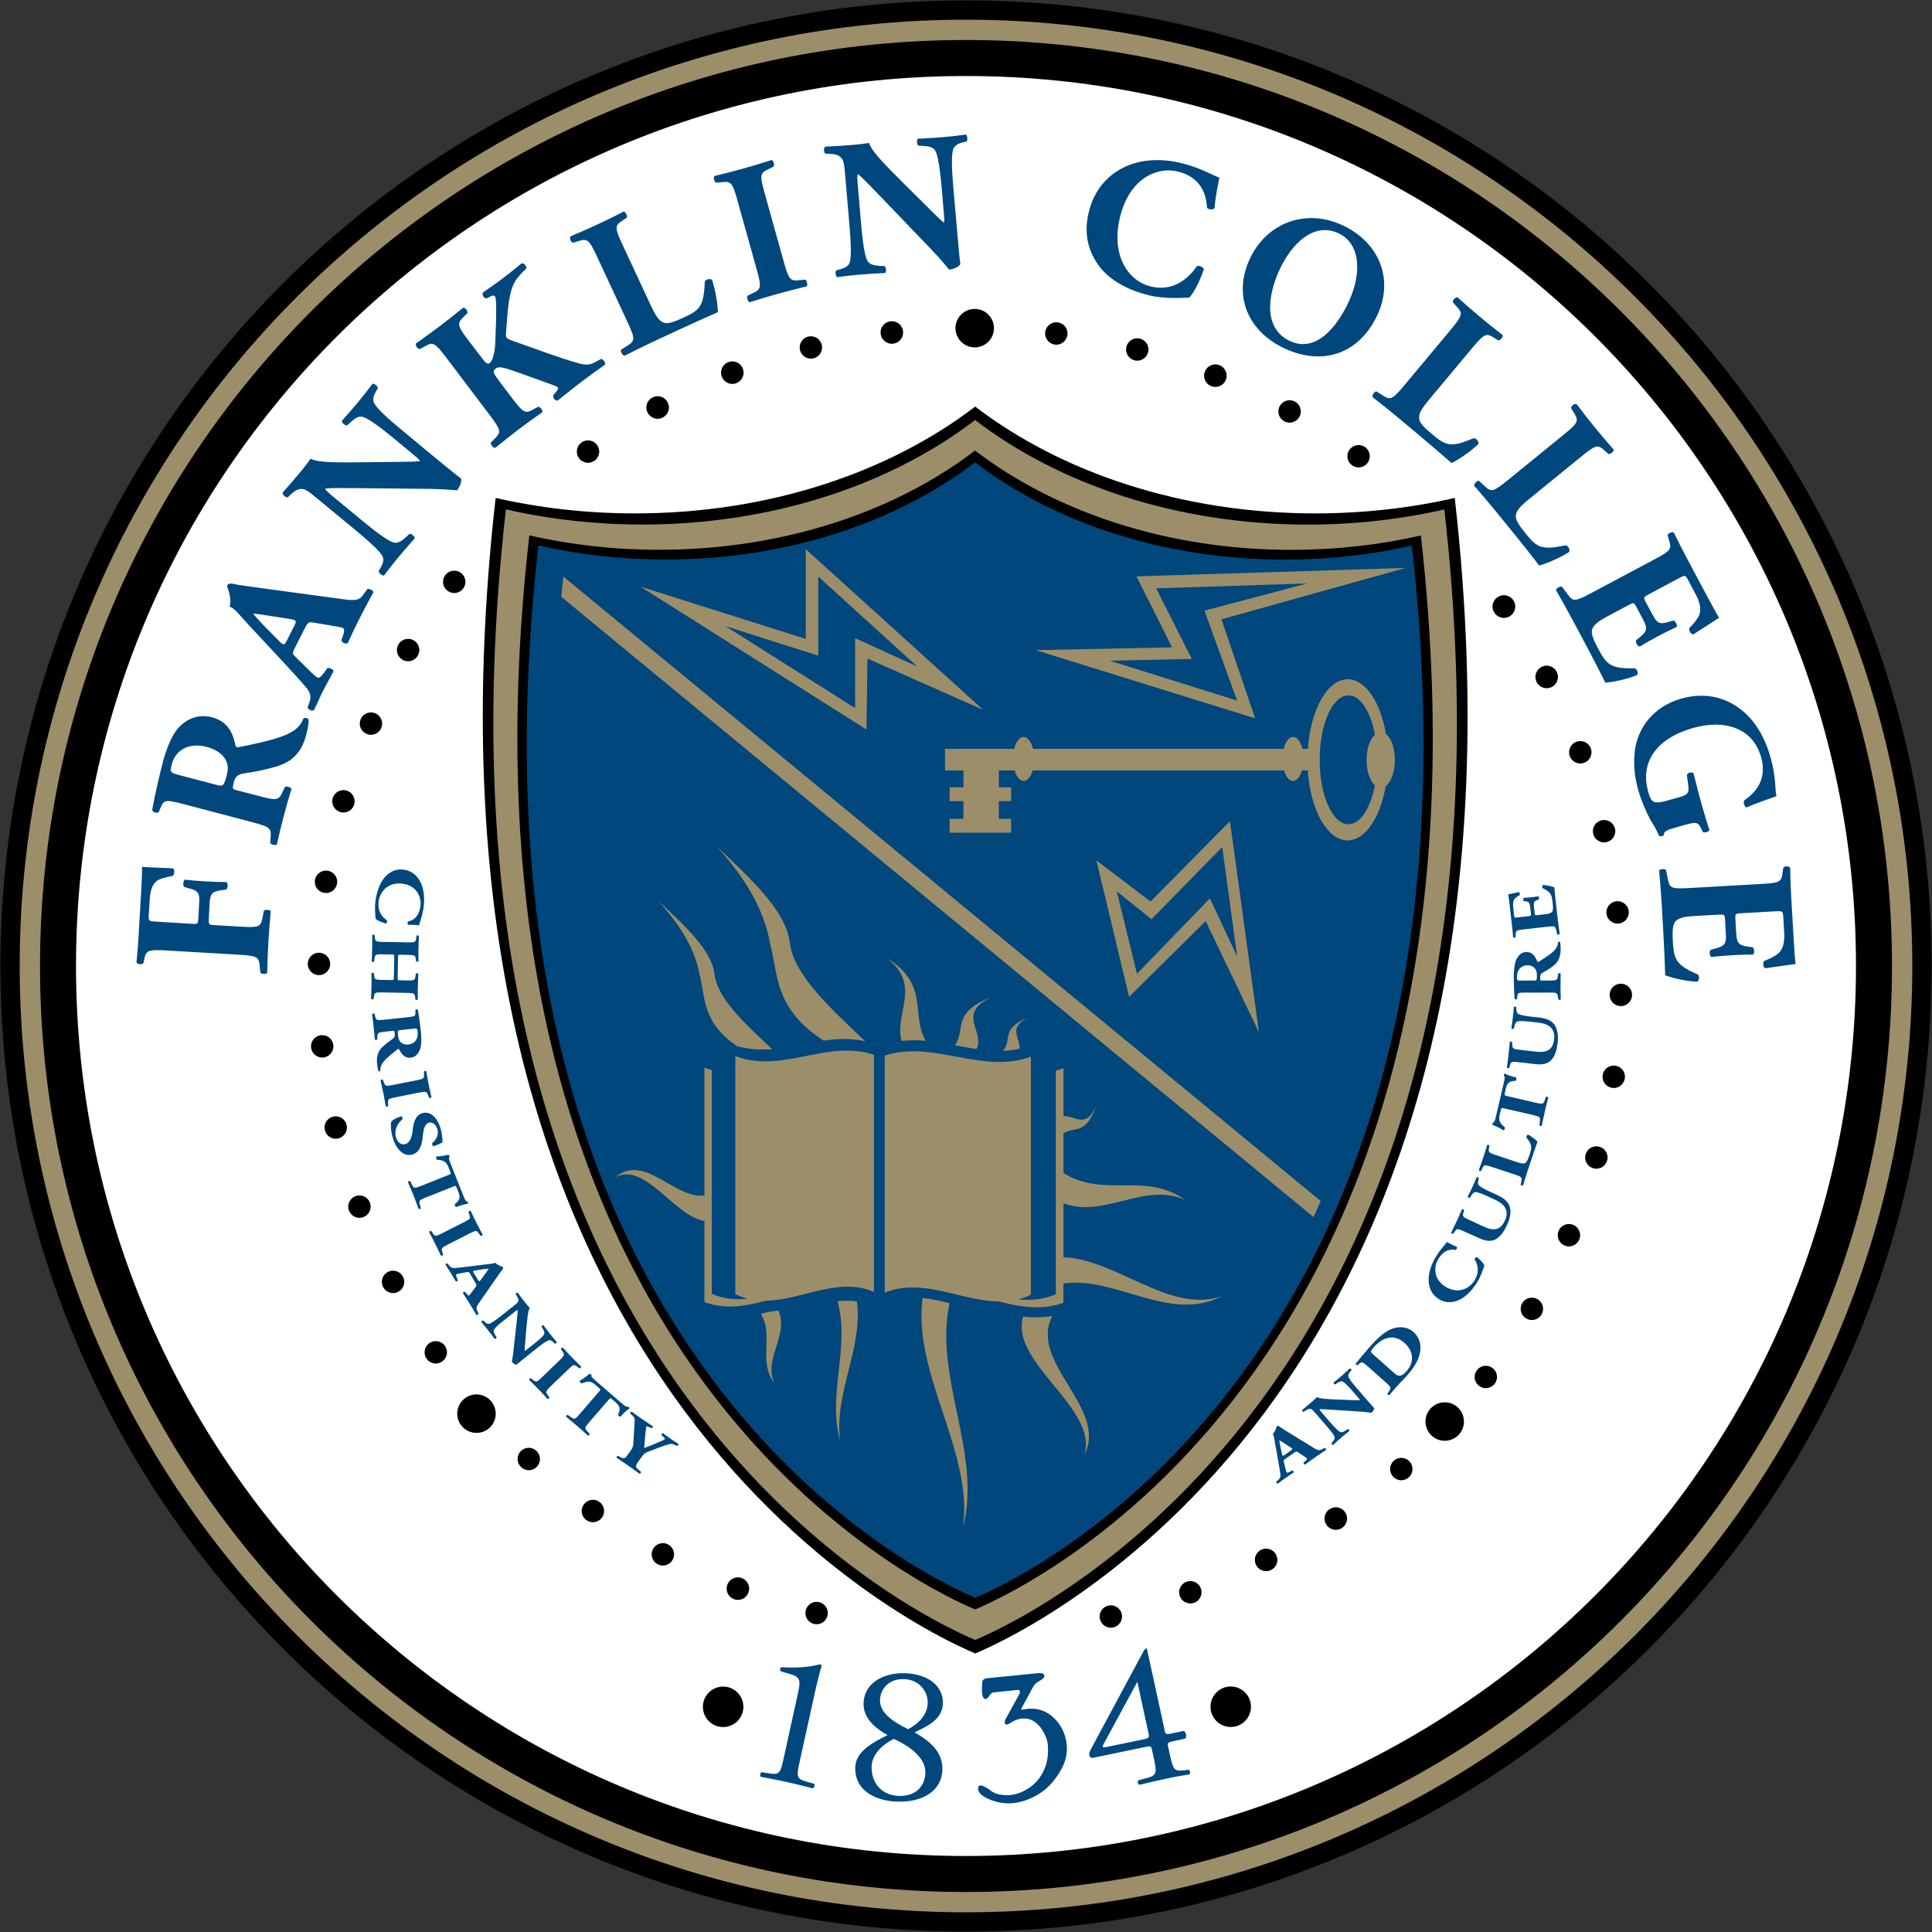 <?xml version="1.0" encoding="utf-8"?>
<!-- Generator: Adobe Illustrator 22.0.1, SVG Export Plug-In . SVG Version: 6.00 Build 0)  -->
<svg version="1.1" id="Layer_1" xmlns="http://www.w3.org/2000/svg"  x="0px" y="0px"
	 viewBox="0 0 250.1 250.1" style="enable-background:new 0 0 250.1 250.1;" xml:space="preserve"
	>
<rect x="0" y="0" width="250.1" height="250.1" fill="#333333" stroke="none"/>
<g>
	<path d="M250.05,125.05c0,69.04-55.96,125-125,125s-125-55.96-125-125c0-69.04,55.96-125,125-125S250.05,56.01,250.05,125.05"/>
	<path style="fill:#9C8E69;" d="M247.55,125.05c0,67.66-54.84,122.5-122.5,122.5c-67.65,0-122.5-54.84-122.5-122.5
		c0-67.65,54.85-122.5,122.5-122.5C192.71,2.55,247.55,57.4,247.55,125.05"/>
	<path d="M244.92,125.05c0,66.2-53.66,119.87-119.87,119.87S5.18,191.25,5.18,125.05c0-66.2,53.67-119.87,119.87-119.87
		S244.92,58.85,244.92,125.05"/>
	<path style="fill:#FFFFFF;" d="M240.26,125.05c0,63.63-51.58,115.21-115.21,115.21c-63.63,0-115.21-51.58-115.21-115.21
		C9.84,61.42,61.42,9.84,125.05,9.84C188.68,9.84,240.26,61.42,240.26,125.05"/>
</g>
<path style="fill:#00477D;" d="M103.27,219.32c0.36-1.64,0.4-2.19-0.84-2.57l-1.32-0.39c-0.2-0.15-0.16-0.49,0.09-0.54
	c2.43,0.16,4.11-0.13,4.93-0.38c0.11,0.03,0.21,0.1,0.25,0.18c-0.15,0.42-0.47,1.62-0.78,2.99l-2.07,9.36
	c-0.41,1.86-0.45,2.28,0.69,2.61l1.16,0.33c0.14,0.18,0.02,0.56-0.19,0.59c-1.08-0.29-2.33-0.59-3.31-0.81
	c-1.01-0.22-2.27-0.48-3.37-0.67c-0.18-0.11-0.12-0.51,0.08-0.61l1.16,0.18c1.19,0.19,1.31-0.22,1.72-2.08L103.27,219.32z
	 M113.92,220.02c0.08-1.47,1.21-2.77,3.23-2.65c1.88,0.11,3.02,1.62,2.94,3.18c-0.08,1.45-1.14,2.54-2.53,3.3
	C115.76,222.96,113.83,221.78,113.92,220.02 M119.79,229.59c-0.1,1.86-1.49,3.01-3.56,2.89c-2.17-0.12-3.51-1.78-3.39-3.92
	c0.06-1.09,0.87-2.43,2.86-3.46C117.79,226.06,119.91,227.58,119.79,229.59 M122.05,220.6c0.13-2.44-2.05-3.84-4.65-3.99
	c-2.99-0.17-5.5,1.23-5.61,3.82c-0.08,1.96,1.46,3.27,3.12,4.18c-1.99,0.96-4.08,2.15-4.19,4.05c-0.17,3.1,2.57,4.41,5.18,4.55
	c3.43,0.19,5.94-1.3,6.09-4c0.13-2.42-1.64-3.84-3.6-4.95C119.89,223.52,121.94,222.69,122.05,220.6 M147.73,220.03
	c0-0.01,0-0.02,0-0.03l-0.5-2.29l-4.41,8.14c-0.25,0.45,0.14,0.37,0.87,0.21l4.34-0.9c0.67-0.14,0.77-0.23,0.65-0.78L147.73,220.03z
	 M151.94,225.39c-0.7,0.14-0.84,0.2-0.73,0.69l0.23,1.06c0.41,1.87,0.53,2.16,1.7,2.04l0.74-0.08c0.2,0.11,0.25,0.49,0.07,0.6
	c-1.02,0.16-2.06,0.35-2.93,0.54c-1.01,0.21-2.26,0.5-3.49,0.8c-0.21-0.03-0.32-0.4-0.18-0.58l1.25-0.33
	c1.16-0.32,1.16-0.73,0.76-2.55l-0.22-1c-0.12-0.57-0.21-0.57-0.94-0.42l-6.7,1.39c-0.25,0.05-0.43-0.08-0.48-0.32
	c-0.06-0.28,0.02-0.45,0.31-1l5.51-10.26l1.19-2.21c0.12-0.2,0.24-0.33,0.42-0.41l2.36,10.84c0.09,0.29,0.23,0.34,0.63,0.25
	l1.79-0.37c0.29,0.11,0.42,0.73,0.22,0.99L151.94,225.39 M138.09,225.87c-0.14-1.36-0.68-2.52-1.63-3.45
	c-0.95-0.94-2.1-1.34-3.44-1.21c-0.08,0.01-0.31,0.05-0.67,0.11c-0.09,0.01-0.14,0-0.15-0.04c0-0.03,0.02-0.09,0.06-0.18l1.47-2.72
	c0.15-0.29,0.4-0.54,0.76-0.74c0.36-0.2,0.57-0.35,0.63-0.45c0.06-0.09,0.08-0.2,0.07-0.31c-0.03-0.24-0.33-0.34-0.9-0.28
	l-6.49,0.65c-0.48,0.05-0.7,0.29-0.66,0.72c0.01,0.1,0,0.25-0.02,0.46c-0.02,0.21-0.02,0.44,0,0.68c0.06,0.57,0.22,0.85,0.49,0.82
	c0.14-0.01,0.3-0.15,0.47-0.42c0.17-0.27,0.35-0.41,0.55-0.43l3.16-0.32c0.14-0.01,0.21,0.05,0.23,0.19
	c0.01,0.14-0.01,0.27-0.08,0.39l-1.69,3.06c-0.14,0.24-0.2,0.44-0.18,0.6c0.02,0.19,0.12,0.27,0.29,0.25
	c0.09-0.01,0.32-0.13,0.69-0.36c0.37-0.23,0.78-0.37,1.23-0.42c0.61-0.06,1.16,0.08,1.65,0.42c0.49,0.34,0.89,0.8,1.19,1.39
	c0.3,0.59,0.48,1.08,0.51,1.47c0.12,1.23-0.02,2.33-0.44,3.29c-0.41,0.96-1.03,1.74-1.85,2.32c-0.82,0.58-1.65,0.91-2.49,1
	c-0.54,0.05-1.07,0.03-1.6-0.09c-0.29-0.06-0.58-0.19-0.87-0.37c0,0-2.03-1.64-1.73-0.14c0.06,0.46,0.92,1.06,2.07,1.4
	c0,0,0.01,0,0.01,0c0.18,0.06,0.36,0.11,0.55,0.15c0.68,0.13,1.27,0.17,1.78,0.12c1.14-0.11,2.25-0.5,3.34-1.15
	c1.09-0.65,2-1.59,2.74-2.82C137.9,228.27,138.21,227.06,138.09,225.87"/>
<path style="fill:#00477D;" d="M54.25,119.78c-0.16-0.02-0.88-0.09-1.42-0.06c-0.1-0.06-0.09-0.37,0-0.43
	c0.88-0.18,1.43-0.84,1.59-1.93c0.18-1.25-0.49-2.71-2.27-2.96c-1.79-0.26-2.93,0.9-3.13,2.25c-0.19,1.36,0.5,2.1,1.07,2.49
	c0.06,0.1-0.01,0.37-0.12,0.42c-0.65-0.17-1.17-0.44-1.35-0.63c-0.05-0.63-0.13-1.45-0.01-2.33c0.16-1.1,0.52-2.2,1.11-2.93
	c0.61-0.74,1.44-1.25,2.56-1.09c1.1,0.15,1.79,0.85,2.19,1.7c0.42,0.87,0.52,2.06,0.36,3.23C54.65,118.65,54.32,119.45,54.25,119.78
	 M50.99,126.4c-0.01,0.48-0.02,0.48-0.27,0.47l-1.31-0.02c-0.84-0.01-0.93-0.07-0.98-0.6L48.41,126c-0.05-0.09-0.26-0.1-0.32,0
	c0.01,0.54,0.01,1.1,0,1.67c-0.01,0.52-0.03,1.08-0.05,1.64c0.05,0.09,0.26,0.1,0.32,0l0.04-0.27c0.08-0.52,0.15-0.59,0.99-0.57
	l3.38,0.06c0.84,0.01,0.93,0.08,0.98,0.61l0.02,0.23c0.05,0.09,0.26,0.1,0.32,0.01c-0.01-0.52-0.01-1.04,0-1.6
	c0.01-0.54,0.03-1.1,0.06-1.72c-0.05-0.09-0.26-0.1-0.32-0.01l-0.04,0.31c-0.07,0.52-0.15,0.58-0.99,0.56l-1.05-0.02
	c-0.26,0-0.27,0-0.27-0.48l0.04-2.36c0.01-0.46,0.02-0.48,0.28-0.47l1.05,0.02c0.84,0.01,0.93,0.08,0.98,0.57l0.02,0.24
	c0.05,0.09,0.26,0.1,0.32,0.01c-0.01-0.5-0.01-1.07,0-1.58c0.01-0.54,0.03-1.13,0.06-1.69c-0.05-0.09-0.26-0.1-0.32,0l-0.03,0.27
	c-0.06,0.52-0.16,0.58-1,0.56l-3.38-0.06c-0.84-0.01-0.93-0.07-0.98-0.6l-0.02-0.27c-0.05-0.09-0.26-0.1-0.32-0.01
	c0.01,0.58,0.01,1.15,0,1.69c-0.01,0.51-0.03,1.08-0.06,1.72c0.05,0.09,0.26,0.1,0.32,0l0.04-0.36c0.06-0.51,0.14-0.58,0.99-0.56
	l1.31,0.02c0.25,0,0.26,0.02,0.26,0.48L50.99,126.4z M53.56,133.16c0.43-0.05,0.46-0.03,0.51,0.43c0.09,0.88-0.37,1.53-1.18,1.62
	c-0.53,0.06-0.84-0.13-1.02-0.3c-0.19-0.2-0.3-0.42-0.34-0.83c-0.07-0.67-0.05-0.7,0.27-0.73L53.56,133.16z M49.59,132.02
	c-0.83,0.09-0.9,0.03-1.03-0.47l-0.08-0.3c-0.05-0.09-0.27-0.06-0.31,0.03c0.08,0.59,0.14,1.08,0.2,1.64
	c0.06,0.54,0.1,1.06,0.15,1.66c0.06,0.07,0.28,0.05,0.32-0.03l0.01-0.31c0.02-0.52,0.07-0.59,0.9-0.68l1.11-0.12
	c0.18-0.02,0.2,0,0.24,0.4c0.03,0.28-0.02,0.47-0.25,0.63c-0.45,0.31-0.87,0.62-1.31,1.03c-0.6,0.56-0.83,1.25-0.72,2.29
	c0.04,0.35,0.09,0.71,0.18,0.88c0.06,0.05,0.2,0.04,0.23-0.07c-0.01-0.17,0.01-0.47,0.17-0.78c0.31-0.58,0.94-1.12,2.07-1.99
	c0.09-0.07,0.15-0.07,0.21,0.04c0.26,0.5,0.68,1.14,1.48,1.05c0.58-0.06,0.99-0.45,1.23-1.13c0.16-0.45,0.19-1.29,0.09-2.25
	c-0.11-1.07-0.24-1.95-0.38-2.79c-0.06-0.13-0.29-0.11-0.32,0.01l0,0.31c0,0.48-0.1,0.51-1,0.61L49.59,132.02z M54.34,141.42
	c0.84-0.17,0.91-0.11,1.09,0.38l0.11,0.3c0.07,0.08,0.27,0.04,0.31-0.06c-0.14-0.6-0.26-1.15-0.36-1.67
	c-0.11-0.54-0.21-1.09-0.31-1.7c-0.07-0.08-0.28-0.04-0.31,0.06l0.02,0.32c0.03,0.53-0.02,0.6-0.85,0.77l-3.27,0.65
	c-0.84,0.17-0.91,0.12-1.09-0.38l-0.11-0.3c-0.07-0.08-0.28-0.04-0.31,0.06c0.14,0.6,0.26,1.15,0.37,1.69
	c0.1,0.52,0.2,1.07,0.31,1.67c0.07,0.08,0.28,0.05,0.31-0.05l-0.02-0.32c-0.03-0.53,0.02-0.61,0.85-0.77L54.34,141.42z
	 M50.82,147.21c0.47,1.65,1.48,2.55,2.55,2.25c0.96-0.27,1.22-1.28,1.32-2.04l0.1-0.81c0.07-0.61,0.31-1.16,0.71-1.28
	c0.44-0.12,0.92,0.16,1.13,0.88c0.22,0.79-0.28,1.44-0.67,1.75c-0.06,0.13,0.03,0.4,0.15,0.42c0.58-0.17,1.02-0.41,1.19-0.55
	c-0.02-0.14-0.03-0.24-0.04-0.39c-0.02-0.47-0.11-0.92-0.21-1.29c-0.45-1.58-1.41-2.35-2.39-2.05c-0.86,0.24-1.14,1.26-1.23,2.13
	c-0.08,0.73-0.26,1.68-0.97,1.88c-0.43,0.12-0.99-0.12-1.22-0.93c-0.26-0.93,0.33-1.89,0.84-2.27c0.07-0.11-0.01-0.36-0.14-0.41
	c-0.59,0.17-1.18,0.49-1.31,0.75C50.59,145.52,50.54,146.21,50.82,147.21 M54.45,153.54c-0.78,0.31-0.89,0.28-1.12-0.18l-0.23-0.46
	c-0.08-0.06-0.28,0.01-0.29,0.12c0.31,0.73,0.54,1.28,0.74,1.78c0.19,0.47,0.39,1,0.64,1.7c0.08,0.05,0.27-0.02,0.29-0.11
	l-0.13-0.44c-0.14-0.5-0.09-0.59,0.69-0.9l3.72-1.48c0.22-0.09,0.26-0.07,0.36,0.19l0.25,0.63c0.31,0.79-0.02,1.1-0.49,1.49
	c-0.05,0.08,0.08,0.36,0.18,0.38c0.47-0.21,1.18-0.41,1.51-0.42c0.02-0.03,0.02-0.12,0-0.18c-0.03-0.06-0.05-0.09-0.08-0.13
	c-0.21-0.02-0.29-0.18-0.56-0.87l-1.56-3.92c-0.32-0.8-0.3-0.85-0.18-0.96c0.01-0.05,0-0.11-0.03-0.16c-0.02-0.05-0.06-0.1-0.1-0.13
	c-0.36,0.06-0.9,0.21-1.57,0.22c-0.08,0.11-0.02,0.31,0.08,0.42c0.74,0.07,1.17,0.16,1.47,0.93l0.26,0.65
	c0.1,0.26,0.06,0.27-0.14,0.35L54.45,153.54z M60.87,159.63c0.76-0.38,0.85-0.35,1.15,0.08l0.18,0.26c0.09,0.06,0.28-0.04,0.28-0.14
	c-0.29-0.54-0.56-1.04-0.8-1.52c-0.24-0.49-0.49-1-0.75-1.55c-0.09-0.06-0.28,0.04-0.28,0.14l0.1,0.31c0.17,0.5,0.14,0.59-0.62,0.97
	l-2.98,1.51c-0.76,0.39-0.85,0.35-1.15-0.08l-0.18-0.26c-0.09-0.06-0.28,0.04-0.28,0.14c0.29,0.54,0.56,1.04,0.8,1.53
	c0.24,0.48,0.48,0.98,0.74,1.53c0.09,0.06,0.28-0.03,0.29-0.13l-0.1-0.3c-0.17-0.5-0.14-0.59,0.62-0.97L60.87,159.63z M61.34,164.82
	c-0.15-0.24-0.16-0.3,0.11-0.34l0.73-0.12c0.44-0.08,0.86-0.12,1.09-0.13c-0.11,0.19-0.35,0.51-0.59,0.85l-0.47,0.64
	c-0.15,0.2-0.2,0.17-0.34-0.05L61.34,164.82z M61.48,165.97c0.21,0.34,0.24,0.42,0.15,0.55l-0.5,0.67
	c-0.21,0.29-0.36,0.47-0.41,0.51c-0.05,0.03-0.13,0.02-0.29-0.18l-0.23-0.28c-0.13-0.07-0.28,0.05-0.26,0.19
	c0.29,0.43,0.53,0.81,0.83,1.29c0.31,0.5,0.63,1.03,0.9,1.5c0.1,0.06,0.27-0.08,0.28-0.16l-0.18-0.4c-0.18-0.39-0.05-0.58,0.29-1.07
	l2.21-3.18c0.4-0.58,0.61-0.88,0.79-1.09c0.09-0.11,0.09-0.19,0.02-0.32c-0.01-0.02-0.61-0.14-0.98-0.55
	c-0.2,0.17-0.59,0.15-1.21,0.23l-2.42,0.3c-0.72,0.08-1.19,0.14-1.6,0.17c-0.4,0.02-0.58-0.13-0.75-0.35l-0.19-0.25
	c-0.1-0.03-0.27,0.06-0.25,0.2c0.28,0.44,0.44,0.65,0.64,0.98c0.24,0.41,0.48,0.8,0.68,1.14c0.1,0.07,0.26-0.06,0.28-0.15
	l-0.14-0.31c-0.13-0.29-0.13-0.4-0.08-0.43c0.06-0.04,0.13-0.07,0.32-0.11l1.12-0.2c0.18-0.03,0.21-0.01,0.35,0.22L61.48,165.97z
	 M69.66,174.4c0.57-0.46,1.14-0.84,1.41-0.9c0.21-0.04,0.4,0.09,0.61,0.3l0.15,0.14c0.11,0.03,0.25-0.11,0.25-0.2
	c-0.29-0.34-0.55-0.65-0.81-0.98c-0.29-0.36-0.56-0.72-0.92-1.21c-0.08-0.02-0.25,0.08-0.25,0.2l0.16,0.26
	c0.16,0.26,0.27,0.5,0.18,0.7c-0.11,0.25-0.62,0.71-1.2,1.16l-0.98,0.78c-0.13,0.1-0.25,0.19-0.35,0.22c0-0.34,0.05-0.79,0.11-1.47
	l0.11-1.31c0.13-1.4,0.21-2.41,0.46-2.75c-0.16-0.18-0.37-0.43-0.61-0.73c-0.29-0.37-0.64-0.82-0.95-1.25
	c-0.09-0.07-0.27,0.05-0.28,0.16l0.17,0.27c0.21,0.34,0.22,0.53,0.16,0.7c-0.06,0.13-0.16,0.23-0.55,0.54l-1.81,1.43
	c-0.58,0.46-1.13,0.85-1.4,0.91c-0.2,0.05-0.4-0.09-0.62-0.3l-0.14-0.13c-0.11-0.03-0.25,0.11-0.25,0.2
	c0.28,0.33,0.55,0.65,0.81,0.98c0.28,0.36,0.56,0.72,0.92,1.21c0.08,0.02,0.25-0.08,0.25-0.2l-0.17-0.27
	c-0.15-0.25-0.27-0.5-0.18-0.7c0.11-0.25,0.62-0.71,1.2-1.16l1.38-1.09c0.26-0.21,0.39-0.31,0.49-0.32
	c0.02,0.24-0.05,0.78-0.14,1.69l-0.41,3.67c-0.08,0.74-0.21,1.33-0.2,1.33c0.17,0.22,0.45,0.4,0.58,0.4
	c0.22-0.2,0.67-0.56,1.13-0.92L69.66,174.4z M73.63,177.2c0.61-0.59,0.71-0.59,1.12-0.26l0.25,0.19c0.1,0.03,0.25-0.12,0.23-0.22
	c-0.44-0.43-0.84-0.83-1.21-1.21c-0.38-0.39-0.77-0.81-1.18-1.26c-0.1-0.03-0.25,0.12-0.23,0.22l0.19,0.26
	c0.31,0.43,0.31,0.52-0.3,1.11l-2.4,2.32c-0.62,0.59-0.71,0.59-1.12,0.26l-0.25-0.2c-0.1-0.03-0.25,0.12-0.23,0.22
	c0.44,0.43,0.84,0.83,1.22,1.22c0.37,0.38,0.75,0.79,1.16,1.24c0.1,0.03,0.26-0.11,0.24-0.21l-0.19-0.26
	c-0.31-0.43-0.31-0.52,0.3-1.11L73.63,177.2z M74.99,183.11c-0.55,0.64-0.66,0.65-1.07,0.35l-0.42-0.3
	c-0.1-0.02-0.24,0.14-0.21,0.24c0.61,0.5,1.06,0.88,1.48,1.24c0.39,0.34,0.81,0.71,1.35,1.21c0.1,0.01,0.23-0.15,0.21-0.24
	l-0.31-0.33c-0.35-0.38-0.35-0.47,0.2-1.11l2.62-3.03c0.15-0.18,0.2-0.18,0.4,0l0.52,0.45c0.64,0.56,0.48,0.98,0.25,1.55
	c0,0.09,0.24,0.28,0.33,0.25c0.32-0.4,0.86-0.91,1.15-1.07c0-0.04-0.04-0.11-0.09-0.16c-0.05-0.04-0.08-0.06-0.13-0.08
	c-0.2,0.08-0.34-0.03-0.9-0.52l-3.19-2.76c-0.65-0.57-0.66-0.61-0.6-0.77c-0.02-0.05-0.05-0.09-0.1-0.13
	c-0.04-0.04-0.1-0.06-0.15-0.07c-0.29,0.22-0.7,0.6-1.29,0.92c-0.03,0.14,0.13,0.29,0.26,0.34c0.69-0.28,1.11-0.4,1.74,0.15
	l0.53,0.46c0.21,0.18,0.18,0.21,0.03,0.38L74.99,183.11z M83.08,188.58c0.29-0.43,0.52-0.55,1-0.73l1.18-0.44
	c0.9-0.34,1.32-0.45,1.55-0.49c0.17-0.03,0.39,0.04,0.57,0.13l0.27,0.13c0.11,0,0.23-0.18,0.14-0.29c-0.28-0.17-0.58-0.37-0.93-0.61
	c-0.34-0.23-0.67-0.47-1.03-0.75c-0.12-0.03-0.24,0.17-0.19,0.25l0.19,0.18c0.2,0.18,0.28,0.28,0.24,0.32
	c-0.06,0.09-0.36,0.24-1.08,0.53c-0.51,0.21-1.08,0.46-1.6,0.64c0.02-0.27,0.05-0.69,0.08-1.03l0.11-1.1
	c0.05-0.49,0.08-0.63,0.12-0.69c0-0.01,0.08,0,0.27,0.09l0.36,0.16c0.13,0,0.23-0.19,0.16-0.27c-0.33-0.2-0.81-0.53-1.38-0.92
	c-0.55-0.38-0.89-0.63-1.3-0.93c-0.13-0.06-0.26,0.12-0.22,0.23l0.29,0.26c0.3,0.27,0.3,0.45,0.27,0.88l-0.16,2.61
	c-0.03,0.56-0.1,0.69-0.36,1.06l-0.26,0.37c-0.48,0.69-0.57,0.71-1.03,0.47l-0.34-0.18c-0.11-0.01-0.22,0.16-0.18,0.26
	c0.56,0.36,1.03,0.68,1.48,0.99c0.45,0.31,0.9,0.63,1.49,1.07c0.1,0,0.22-0.17,0.18-0.26l-0.35-0.3c-0.39-0.33-0.4-0.43,0.08-1.13
	L83.08,188.58z"/>
<path style="fill:#00477D;" d="M167.11,187.76c0.21-0.15,0.25-0.2,0.04-0.34l-0.66-0.43c-0.35-0.23-0.69-0.45-0.88-0.55
	c0.02,0.23,0.09,0.65,0.19,1.09l0.16,0.72c0.06,0.26,0.12,0.25,0.35,0.09L167.11,187.76z M166.39,188.85
	c-0.22,0.15-0.24,0.18-0.2,0.36l0.26,1.1c0.05,0.19,0.08,0.25,0.12,0.31c0.03,0.05,0.14,0.04,0.42-0.11l0.31-0.16
	c0.09,0.01,0.23,0.17,0.16,0.27c-0.34,0.21-0.71,0.47-1.1,0.74c-0.32,0.22-0.52,0.39-0.94,0.69c-0.13,0.03-0.23-0.13-0.21-0.24
	l0.23-0.2c0.21-0.18,0.35-0.37,0.31-0.77c-0.05-0.41-0.13-0.88-0.26-1.59l-0.43-2.4c-0.11-0.62-0.12-1-0.3-1.2
	c0.39-0.39,0.48-1,0.5-1.01c0.12-0.08,0.2-0.08,0.32,0c0.23,0.16,0.53,0.36,1.13,0.73l3.3,2.03c0.51,0.31,0.71,0.42,1.09,0.23
	l0.38-0.2c0.08,0,0.22,0.16,0.17,0.27c-0.46,0.3-0.96,0.64-1.45,0.98c-0.47,0.33-0.82,0.58-1.24,0.9c-0.13,0.03-0.26-0.12-0.2-0.25
	l0.27-0.24c0.19-0.18,0.19-0.26,0.16-0.3c-0.04-0.05-0.23-0.18-0.53-0.38l-0.7-0.46c-0.13-0.09-0.22-0.05-0.54,0.18L166.39,188.85z
	 M176.93,181.2c0.39,0.44,0.76,0.88,0.97,1.09c0.01,0.13-0.16,0.42-0.37,0.6c-0.01,0.01-0.59-0.1-1.34-0.15l-3.68-0.24
	c-0.92-0.05-1.45-0.1-1.7-0.07c0.02,0.11,0.12,0.22,0.34,0.48l1.15,1.33c0.48,0.55,0.96,1.04,1.22,1.14
	c0.2,0.08,0.44-0.05,0.69-0.21l0.26-0.18c0.12,0,0.22,0.15,0.21,0.24c-0.47,0.39-0.82,0.68-1.17,0.97
	c-0.32,0.28-0.63,0.56-0.94,0.86c-0.09,0-0.23-0.13-0.21-0.24l0.13-0.15c0.2-0.24,0.33-0.43,0.27-0.64
	c-0.07-0.27-0.49-0.8-0.97-1.36l-1.51-1.74c-0.33-0.38-0.43-0.48-0.57-0.53c-0.17-0.06-0.36-0.04-0.69,0.19l-0.26,0.18
	c-0.11,0-0.24-0.18-0.17-0.27c0.41-0.33,0.85-0.7,1.2-1.01c0.29-0.25,0.53-0.47,0.7-0.64c0.35,0.23,1.36,0.27,2.77,0.33l1.31,0.05
	c0.69,0.03,1.15,0.05,1.48,0.04c-0.03-0.1-0.13-0.22-0.23-0.34l-0.82-0.95c-0.48-0.55-0.96-1.04-1.22-1.14
	c-0.2-0.08-0.43,0.04-0.69,0.21l-0.25,0.17c-0.12,0-0.23-0.16-0.21-0.24c0.47-0.39,0.81-0.67,1.17-0.98
	c0.32-0.28,0.62-0.55,0.94-0.85c0.09,0,0.23,0.13,0.21,0.24l-0.14,0.15c-0.2,0.22-0.32,0.42-0.27,0.63
	c0.07,0.27,0.48,0.81,0.96,1.37L176.93,181.2z M180.3,177.59c0.37,0.33,0.63,0.53,0.91,0.5c0.27-0.03,0.55-0.22,0.82-0.53
	c1.31-1.46,0.71-2.89-0.22-3.72c-1.22-1.08-2.66-0.93-4.02,0.61c-0.2,0.23-0.32,0.42-0.31,0.52c0.01,0.1,0.13,0.22,0.34,0.41
	L180.3,177.59z M177.07,176.89c-0.64-0.57-0.79-0.67-1.17-0.31l-0.16,0.15c-0.11,0.05-0.31-0.12-0.22-0.23
	c0.6-0.74,1.16-1.43,1.96-2.33c0.62-0.69,1.29-1.34,1.98-1.78c1.31-0.83,2.65-0.72,3.5,0.03c0.91,0.81,1.16,2,0.68,3.32
	c-0.28,0.78-0.81,1.56-1.59,2.43c-0.35,0.4-0.77,0.79-1.04,1.09c-0.36,0.4-0.74,0.84-1.16,1.34c-0.1,0.03-0.27-0.11-0.24-0.21
	l0.2-0.29c0.29-0.42,0.28-0.52-0.34-1.08L177.07,176.89z M187.32,160.78c0.14,0.09,0.77,0.44,1.28,0.63
	c0.07,0.09-0.06,0.37-0.17,0.4c-0.88-0.18-1.65,0.2-2.22,1.14c-0.66,1.07-0.63,2.67,0.91,3.62c1.54,0.95,3.05,0.34,3.76-0.82
	c0.72-1.17,0.38-2.12,0.01-2.71c-0.01-0.12,0.15-0.33,0.28-0.33c0.53,0.42,0.89,0.87,0.99,1.11c-0.2,0.59-0.46,1.38-0.92,2.14
	c-0.58,0.95-1.36,1.8-2.19,2.24c-0.85,0.43-1.82,0.57-2.78-0.02c-0.94-0.58-1.3-1.49-1.33-2.43c-0.04-0.97,0.34-2.09,0.96-3.1
	C186.5,161.66,187.12,161.06,187.32,160.78 M189.42,159.36c-0.77-0.35-0.84-0.32-1.13,0.11l-0.16,0.24
	c-0.09,0.06-0.27-0.01-0.27-0.15c0.24-0.49,0.49-1,0.72-1.49c0.23-0.51,0.46-1.01,0.67-1.52c0.09-0.06,0.27,0.02,0.28,0.13
	l-0.08,0.26c-0.15,0.49-0.11,0.59,0.66,0.94l1.9,0.88c0.96,0.44,2.09,0.8,2.81-0.77c0.61-1.32-0.13-2.15-1.26-2.67l-1-0.46
	c-0.67-0.31-1.31-0.56-1.58-0.54c-0.22,0.01-0.37,0.22-0.54,0.48l-0.17,0.26c-0.1,0.05-0.26-0.04-0.28-0.13
	c0.27-0.55,0.47-0.95,0.66-1.37c0.18-0.38,0.34-0.77,0.51-1.17c0.08-0.04,0.25,0.02,0.28,0.13l-0.05,0.2
	c-0.07,0.29-0.11,0.51,0.01,0.68c0.16,0.21,0.77,0.54,1.44,0.85l0.92,0.42c0.77,0.36,1.44,0.78,1.69,1.57
	c0.18,0.63,0.04,1.48-0.35,2.31c-0.36,0.78-0.78,1.44-1.4,1.83c-0.6,0.37-1.32,0.32-2.22-0.1L189.42,159.36z M196.52,150.48
	c0.41,0.13,0.7,0.18,0.88,0.09c0.19-0.09,0.33-0.26,0.59-1.05c0.32-0.98,0.4-1.29-0.39-2.25c-0.06-0.11,0.06-0.35,0.19-0.4
	c0.43,0.2,1.06,0.7,1.24,0.93c-0.21,0.56-0.56,1.6-0.85,2.48l-0.48,1.44c-0.16,0.5-0.33,1.04-0.54,1.71
	c-0.09,0.08-0.29,0.04-0.31-0.07l0.09-0.42c0.11-0.5,0.06-0.59-0.74-0.86l-3.21-1.06c-0.8-0.26-0.9-0.23-1.11,0.24l-0.14,0.3
	c-0.09,0.09-0.28,0.03-0.29-0.12c0.2-0.55,0.39-1.09,0.56-1.6c0.17-0.52,0.34-1.06,0.5-1.61c0.08-0.07,0.28,0,0.3,0.1l-0.06,0.29
	c-0.1,0.5-0.05,0.59,0.75,0.86L196.52,150.48z M194.61,143.46c-0.21-0.05-0.26-0.06-0.32,0.2l-0.16,0.68
	c-0.19,0.81,0.11,1.12,0.68,1.6c0.02,0.15-0.04,0.35-0.17,0.39c-0.56-0.37-1.09-0.56-1.42-0.72c-0.02-0.05-0.02-0.11-0.01-0.17
	c0.01-0.05,0.03-0.11,0.07-0.15c0.16-0.02,0.21-0.04,0.4-0.88l0.96-4.11c0.17-0.73,0.2-0.9,0.04-1.04
	c-0.01-0.05-0.01-0.08,0.01-0.15c0.02-0.07,0.07-0.14,0.1-0.15c0.28,0.18,0.97,0.42,1.48,0.52c0.07,0.07,0.01,0.38-0.07,0.42
	c-0.61,0.06-1.06,0.11-1.25,0.94l-0.15,0.66c-0.06,0.27-0.04,0.31,0.19,0.36l3.9,0.91c0.82,0.19,0.91,0.14,1.08-0.34l0.15-0.43
	c0.07-0.07,0.27-0.02,0.31,0.07c-0.19,0.71-0.32,1.26-0.44,1.76c-0.12,0.53-0.25,1.11-0.41,1.89c-0.07,0.08-0.28,0.03-0.31-0.07
	l0.07-0.51c0.07-0.51,0.01-0.59-0.81-0.78L194.61,143.46z M196.49,137.49c-0.84-0.1-0.9-0.03-1.04,0.46l-0.08,0.28
	c-0.06,0.09-0.26,0.07-0.3-0.06c0.08-0.54,0.15-1.1,0.21-1.64c0.06-0.55,0.12-1.11,0.16-1.65c0.06-0.09,0.26-0.06,0.31,0.04
	l0.01,0.28c0.01,0.51,0.08,0.59,0.92,0.69l2.08,0.24c1.06,0.12,2.24,0.1,2.43-1.61c0.16-1.44-0.8-2-2.03-2.14l-1.09-0.12
	c-0.73-0.08-1.42-0.12-1.67-0.02c-0.2,0.08-0.28,0.32-0.36,0.62l-0.08,0.3c-0.08,0.08-0.26,0.04-0.31-0.04
	c0.09-0.61,0.15-1.04,0.2-1.51c0.05-0.42,0.09-0.83,0.12-1.26c0.06-0.06,0.24-0.06,0.31,0.04l0.01,0.21
	c0.02,0.3,0.05,0.52,0.23,0.64c0.22,0.15,0.9,0.27,1.63,0.36l1.01,0.11c0.85,0.09,1.61,0.29,2.09,0.97c0.36,0.54,0.5,1.39,0.39,2.3
	c-0.1,0.86-0.29,1.61-0.76,2.17c-0.45,0.54-1.15,0.72-2.13,0.6L196.49,137.49z M198.61,126.93c0.32,0,0.35-0.04,0.34-0.71
	c0-0.41-0.08-0.65-0.26-0.86c-0.15-0.19-0.45-0.41-0.98-0.4c-0.82,0-1.34,0.61-1.34,1.49c0,0.46,0.03,0.49,0.46,0.49L198.61,126.93z
	 M197.47,128.49c-0.91,0-1.01,0.03-1.06,0.5l-0.03,0.31c-0.05,0.11-0.27,0.11-0.32-0.02c-0.05-0.85-0.09-1.74-0.1-2.81
	c0-0.96,0.11-1.79,0.32-2.23c0.31-0.66,0.76-1,1.34-1c0.81,0,1.16,0.68,1.37,1.2c0.05,0.12,0.1,0.11,0.2,0.06
	c1.21-0.75,1.89-1.22,2.26-1.77c0.19-0.29,0.24-0.59,0.25-0.76c0.05-0.1,0.18-0.1,0.24-0.05c0.06,0.18,0.08,0.54,0.09,0.9
	c0,1.04-0.29,1.7-0.94,2.21c-0.48,0.37-0.92,0.63-1.4,0.89c-0.24,0.14-0.31,0.32-0.31,0.6c0,0.4,0.02,0.42,0.2,0.42l1.12-0.01
	c0.83,0,0.9-0.07,0.97-0.58l0.04-0.31c0.05-0.08,0.26-0.08,0.32,0c-0.01,0.6-0.02,1.12-0.02,1.67c0,0.57,0.01,1.07,0.04,1.66
	c-0.06,0.09-0.27,0.09-0.32,0l-0.05-0.31c-0.08-0.51-0.14-0.58-0.97-0.57L197.47,128.49z M197.94,118.59
	c0.25-0.03,0.27-0.04,0.24-0.35l-0.09-0.78c-0.07-0.59-0.14-0.71-0.59-0.78l-0.23-0.03c-0.08-0.07-0.11-0.35-0.04-0.42
	c0.29-0.01,0.62-0.04,0.96-0.07c0.34-0.04,0.67-0.09,0.95-0.14c0.09,0.05,0.13,0.33,0.06,0.42l-0.22,0.08
	c-0.42,0.16-0.48,0.3-0.41,0.89l0.09,0.78c0.03,0.3,0.04,0.31,0.32,0.28l1.07-0.12c0.41-0.05,0.7-0.13,0.84-0.28
	c0.15-0.17,0.19-0.39,0.1-1.21c-0.11-0.98-0.18-1.36-1.27-1.87c-0.11-0.08-0.1-0.37,0-0.42c0.47-0.01,1.23,0.18,1.49,0.31
	c0.05,0.6,0.16,1.68,0.27,2.61l0.17,1.47c0.06,0.54,0.13,1.09,0.25,1.94c-0.04,0.1-0.26,0.12-0.32,0.04l-0.12-0.52
	c-0.12-0.5-0.18-0.56-1.01-0.47l-3.36,0.38c-0.82,0.09-0.87,0.17-0.89,0.68l-0.01,0.29c-0.04,0.11-0.25,0.12-0.32,0.01
	c-0.04-0.53-0.09-1.09-0.16-1.63l-0.27-2.39c-0.08-0.72-0.16-1.36-0.2-1.51c0.14-0.03,0.78-0.18,1.38-0.3
	c0.1,0.03,0.15,0.29,0.08,0.41c-0.3,0.16-0.55,0.35-0.66,0.51c-0.15,0.23-0.22,0.58-0.15,1.14l0.1,0.9
	c0.04,0.37,0.06,0.37,0.39,0.33L197.94,118.59z"/>
<path style="fill:#00477D;" d="M24.87,119.59c0.69,0.04,0.77,0.02,0.8-0.67l0.11-1.96c0.08-1.35-0.08-1.64-1.32-1.97l-0.6-0.16
	c-0.22-0.19-0.16-0.83,0.08-0.96c0.81,0.1,1.75,0.18,2.72,0.23c0.94,0.06,1.88,0.08,2.65,0.08c0.22,0.17,0.21,0.8-0.03,0.97
	l-0.62,0.09c-1.24,0.18-1.46,0.45-1.53,1.8L27.03,119c-0.04,0.69,0.04,0.72,0.72,0.76l3.43,0.2c2.36,0.14,2.58,0,2.8-1.14l0.18-0.93
	c0.16-0.17,0.75-0.13,0.89,0.05c-0.14,1.57-0.24,2.82-0.31,4.04c-0.07,1.17-0.12,2.44-0.15,3.97c-0.17,0.19-0.75,0.16-0.89-0.05
	l-0.08-0.85c-0.11-1.15-0.28-1.32-2.64-1.46l-9.46-0.55c-2.37-0.14-2.61,0-2.85,1.14l-0.11,0.5c-0.17,0.22-0.8,0.18-0.89-0.1
	c0.11-1.09,0.21-2.36,0.28-3.58l0.31-5.34c0.1-1.63,0.15-3.08,0.12-3.44c0.43,0.03,2.26,0.13,3.97,0.18
	c0.27,0.12,0.27,0.68,0.04,0.97c-1.06,0.22-1.68,0.39-2.03,0.62c-0.56,0.4-0.91,1.15-0.98,2.44l-0.12,1.98
	c-0.05,0.84,0,0.84,0.99,0.9L24.87,119.59z M23.21,100.34c-1.18-0.31-1.24-0.38-0.98-1.39c0.51-1.92,2.28-2.85,4.5-2.27
	c1.45,0.38,2.12,1.06,2.43,1.59c0.34,0.59,0.43,1.17,0.2,2.05c-0.38,1.45-0.47,1.51-1.34,1.28L23.21,100.34z M32.72,106.45
	c2.27,0.6,2.4,0.79,2.31,1.95l-0.05,0.7c0.07,0.23,0.66,0.38,0.86,0.23c0.29-1.3,0.55-2.39,0.87-3.62c0.31-1.18,0.63-2.31,1.03-3.6
	c-0.1-0.21-0.69-0.37-0.86-0.23l-0.3,0.63c-0.49,1.06-0.7,1.16-2.97,0.56l-3.03-0.79c-0.49-0.13-0.53-0.19-0.3-1.06
	c0.16-0.62,0.46-0.96,1.2-1.08c1.46-0.22,2.81-0.47,4.32-0.92c2.06-0.62,3.25-1.84,3.84-4.1c0.2-0.77,0.36-1.57,0.29-2.01
	c-0.12-0.16-0.49-0.26-0.67-0.07c-0.12,0.36-0.44,0.96-1.12,1.47c-1.32,0.92-3.43,1.44-7.16,2.2c-0.3,0.05-0.45,0.01-0.51-0.27
	c-0.27-1.28-0.82-3.01-3.01-3.58c-1.58-0.41-3,0-4.22,1.21c-0.81,0.79-1.61,2.5-2.16,4.6c-0.61,2.34-1.02,4.29-1.38,6.17
	c0.05,0.33,0.66,0.49,0.85,0.28l0.27-0.64c0.42-1,0.7-0.97,3.17-0.33L32.72,106.45z M37.13,82.93c-0.29,0.57-0.41,0.65-0.92,0.13
	l-1.42-1.43c-0.87-0.87-1.64-1.72-2.03-2.2c0.58,0.04,1.66,0.21,2.8,0.39l2.14,0.34c0.68,0.12,0.69,0.27,0.43,0.79L37.13,82.93z
	 M39.4,81.44c0.4-0.79,0.54-0.95,0.96-0.88l2.26,0.38c0.98,0.15,1.61,0.27,1.76,0.35c0.14,0.07,0.25,0.24,0.08,0.81l-0.26,0.78
	c0.06,0.34,0.56,0.54,0.82,0.36c0.49-1.07,0.91-1.97,1.48-3.1c0.6-1.18,1.24-2.4,1.84-3.47c-0.03-0.27-0.6-0.5-0.78-0.42l-0.57,0.79
	c-0.56,0.77-1.19,0.71-2.79,0.5l-10.47-1.42c-1.9-0.25-2.88-0.4-3.63-0.55c-0.39-0.08-0.57,0-0.72,0.29
	c-0.02,0.05,0.67,1.45,0.36,2.67c0.69,0.26,1.27,1.1,2.44,2.35l4.51,4.85c1.33,1.44,2.21,2.4,2.93,3.25
	c0.69,0.83,0.64,1.38,0.43,1.96l-0.24,0.65c0.1,0.25,0.57,0.52,0.83,0.33c0.53-1.05,0.73-1.6,1.12-2.38
	c0.51-0.94,0.97-1.85,1.41-2.62c0-0.28-0.54-0.5-0.77-0.45l-0.46,0.63c-0.44,0.58-0.66,0.69-0.8,0.62
	c-0.18-0.09-0.35-0.21-0.74-0.57l-2.21-2.18c-0.36-0.35-0.35-0.43-0.08-0.98L39.4,81.44z M51.81,55.5c-1.59-1.31-3-2.61-3.35-3.26
	c-0.27-0.52-0.12-1.02,0.23-1.6l0.23-0.4c-0.03-0.29-0.47-0.59-0.69-0.57c-0.59,0.8-1.16,1.52-1.76,2.25
	c-0.66,0.81-1.32,1.55-2.23,2.58c0.02,0.22,0.4,0.6,0.69,0.57l0.52-0.47c0.52-0.47,1.01-0.79,1.57-0.62
	c0.71,0.22,2.25,1.36,3.84,2.67l2.71,2.24c0.35,0.29,0.69,0.57,0.82,0.81c-0.83,0.08-1.98,0.08-3.72,0.1l-3.31,0.04
	c-3.56,0.03-6.11,0.08-7.16-0.45c-0.3,0.44-0.75,1.03-1.3,1.7c-0.67,0.81-1.5,1.77-2.3,2.66c-0.1,0.25,0.35,0.65,0.62,0.65
	l0.53-0.49c0.67-0.61,1.13-0.69,1.59-0.57c0.37,0.11,0.7,0.35,1.78,1.24l4.99,4.12c1.59,1.32,3.01,2.59,3.37,3.24
	c0.28,0.5,0.1,1-0.24,1.62l-0.22,0.38c0.03,0.29,0.47,0.59,0.69,0.57c0.58-0.78,1.16-1.52,1.76-2.25c0.65-0.79,1.32-1.56,2.23-2.58
	c-0.02-0.22-0.4-0.6-0.69-0.57l-0.53,0.49c-0.5,0.45-1.01,0.79-1.57,0.62c-0.71-0.22-2.25-1.36-3.84-2.67l-3.81-3.15
	c-0.73-0.6-1.06-0.88-1.18-1.14c0.59-0.11,1.95-0.08,4.28-0.07l9.36,0.1c1.9,0.02,3.44,0.2,3.45,0.18c0.39-0.47,0.63-1.2,0.51-1.53
	c-0.68-0.5-1.92-1.52-3.2-2.57L51.81,55.5z M60.61,44.03c-1.43-1.89-1.45-2.16-0.62-2.98l0.51-0.51c0.09-0.26-0.26-0.73-0.54-0.71
	c-1.05,0.86-2.05,1.65-3.02,2.38c-1.01,0.77-2.05,1.52-3.09,2.25c-0.13,0.29,0.22,0.76,0.54,0.71l0.63-0.35
	c1.01-0.57,1.27-0.48,2.7,1.41l5.72,7.56c1.43,1.89,1.44,2.16,0.62,2.98l-0.51,0.51c-0.07,0.24,0.28,0.71,0.54,0.71
	c1.05-0.85,2.09-1.67,3-2.37c0.97-0.74,2.01-1.49,3.12-2.26c0.07-0.24-0.27-0.69-0.54-0.71L69.03,53c-1.01,0.57-1.27,0.48-2.7-1.41
	l-1.61-2.13c-0.83-1.1-1.03-1.4-0.56-1.75c0.45-0.34,1.16-0.11,2.74,0.45l2.32,0.83c0.43,0.15,2.29,0.83,2.55,0.92
	c0.26,0.09,0.41,0.2,0.47,0.28c0.06,0.08-0.01,0.23-0.19,0.46l-0.42,0.51c-0.13,0.29,0.25,0.8,0.58,0.68
	c1.11-0.9,2.11-1.69,3.14-2.48c0.93-0.7,1.92-1.42,2.97-2.15c0.11-0.24-0.22-0.67-0.48-0.76l-0.73,0.39
	c-0.63,0.35-1.12,0.5-2.23,0.18c-2.76-0.78-5.44-1.83-7.61-2.58c-1.3-0.45-1.61-0.6-1.68-0.7c-0.06-0.08-0.12-0.29-0.09-0.67
	l0.14-1.76c0.18-2.5,0.47-3.93,1.04-4.88c0.29-0.51,0.82-1.07,1.47-1.69c0.04-0.29-0.33-0.74-0.64-0.64
	c-0.78,0.66-1.66,1.35-2.41,1.92c-0.73,0.55-1.5,1.1-2.57,1.84c-0.2,0.28,0.13,0.8,0.46,0.77l0.53-0.27c0.29-0.16,0.49-0.08,0.55,0
	c0.06,0.08,0.12,0.33,0.14,0.73c0.07,1.45-0.02,3.4-0.11,5.51c-0.02,0.65-0.25,2.04-0.67,2.36c-0.24,0.18-0.43,0.2-0.93-0.47
	L60.61,44.03z M80.55,31.6c-1-2.15-0.95-2.4,0.02-3.04l0.56-0.37c0.12-0.22-0.13-0.75-0.38-0.81c-1.13,0.59-2.28,1.15-3.38,1.66
	c-1.11,0.52-2.27,1.03-3.5,1.55c-0.21,0.27,0.04,0.8,0.33,0.83l0.71-0.22c1.1-0.34,1.34-0.2,2.34,1.94l4,8.59
	c1,2.15,0.95,2.4-0.03,3.02l-0.82,0.52c-0.12,0.22,0.17,0.73,0.45,0.78c1.41-0.71,2.55-1.28,3.61-1.77l3.09-1.44
	c1.89-0.88,4.12-1.89,5.37-2.42c0.03-0.78-0.31-2.95-0.75-4.2c-0.29-0.2-0.86-0.05-0.94,0.27c-0.11,3.31-0.73,3.69-2.83,4.66
	c-1.69,0.79-2.19,0.79-2.67,0.54c-0.47-0.23-0.91-0.93-1.42-2.01L80.55,31.6z M98.96,24.92c-0.64-2.31-0.55-2.52,0.53-3.03
	l0.65-0.32c0.15-0.2,0-0.77-0.24-0.86c-1.31,0.42-2.53,0.79-3.68,1.11c-1.18,0.33-2.41,0.65-3.75,0.97c-0.15,0.2,0,0.77,0.24,0.86
	l0.72-0.07c1.18-0.12,1.38,0.01,2.02,2.32l2.52,9.03c0.64,2.31,0.54,2.52-0.53,3.03l-0.65,0.31c-0.15,0.2,0,0.77,0.24,0.86
	c1.31-0.42,2.53-0.78,3.71-1.11c1.15-0.32,2.36-0.63,3.7-0.95c0.15-0.2,0.02-0.77-0.22-0.87l-0.72,0.07
	c-1.18,0.12-1.38-0.01-2.02-2.32L98.96,24.92z M123.39,24.06c-0.18-2.06-0.24-3.97-0.02-4.68c0.18-0.55,0.65-0.8,1.3-0.96l0.45-0.11
	c0.19-0.22,0.09-0.75-0.07-0.89c-0.99,0.13-1.9,0.24-2.84,0.32c-1.04,0.09-2.03,0.15-3.41,0.22c-0.14,0.17-0.14,0.7,0.08,0.89
	l0.69,0.04c0.69,0.04,1.27,0.17,1.54,0.69c0.34,0.66,0.6,2.56,0.78,4.61l0.3,3.5c0.04,0.46,0.08,0.89,0,1.15
	c-0.63-0.53-1.44-1.36-2.67-2.58l-2.35-2.33c-2.52-2.52-4.33-4.31-4.68-5.43c-0.53,0.1-1.26,0.19-2.13,0.26
	c-1.04,0.09-2.31,0.17-3.51,0.22c-0.25,0.1-0.22,0.71-0.03,0.9l0.72,0.04c0.9,0.05,1.28,0.33,1.52,0.74
	c0.18,0.34,0.24,0.75,0.36,2.14l0.55,6.45c0.18,2.06,0.26,3.96,0.04,4.67c-0.16,0.55-0.65,0.77-1.32,0.96l-0.42,0.11
	c-0.19,0.22-0.09,0.75,0.08,0.89c0.96-0.13,1.9-0.24,2.84-0.32c1.01-0.09,2.03-0.15,3.41-0.22c0.14-0.16,0.14-0.7-0.08-0.89
	l-0.72-0.04c-0.67-0.05-1.27-0.17-1.54-0.69c-0.34-0.66-0.6-2.56-0.78-4.61l-0.42-4.93c-0.08-0.94-0.12-1.37-0.01-1.64
	c0.49,0.34,1.42,1.34,3.04,3.01l6.49,6.76c1.32,1.37,2.27,2.59,2.29,2.59c0.61-0.05,1.3-0.39,1.45-0.71
	c-0.12-0.83-0.26-2.43-0.4-4.08L123.39,24.06z M157.86,23c-0.73-0.23-2.42-1.27-4.94-1.89c-2.57-0.63-5.28-0.5-7.39,0.53
	c-2.05,1-3.86,2.81-4.59,5.83c-0.75,3.07,0.11,5.45,1.56,7.25c1.44,1.74,3.77,2.91,6.2,3.5c1.93,0.47,3.82,0.35,5.25,0.31
	c0.49-0.49,1.27-1.87,1.89-3.66c-0.08-0.33-0.65-0.55-0.9-0.4c-1.08,1.52-2.99,3.34-5.98,2.61c-2.97-0.72-5.17-4.07-3.97-8.99
	c1.2-4.93,4.72-6.56,7.46-5.89c2.4,0.58,3.68,2.21,3.79,4.67c0.12,0.27,0.81,0.33,0.98,0.06C157.34,25.44,157.75,23.45,157.86,23
	 M173.42,30.27c2.81,1.44,2.9,5.46,0.91,9.34c-1.88,3.67-4.53,5.98-7.5,4.46c-3.7-1.89-2.39-6.84-0.98-9.6
	C167.8,30.68,170.63,28.84,173.42,30.27 M178.11,41.18c2.36-4.6,0.75-9.44-3.97-11.85c-4.74-2.43-9.87-0.68-12.17,3.81
	c-2.43,4.74-0.65,9.43,3.9,11.76C170.74,47.39,175.57,46.12,178.11,41.18 M190.63,44.99c1.52-1.82,1.77-1.88,2.76-1.28l0.57,0.35
	c0.26,0.01,0.63-0.44,0.57-0.68c-1.01-0.78-2.01-1.57-2.94-2.36c-0.94-0.78-1.9-1.62-2.89-2.51c-0.33-0.08-0.71,0.37-0.61,0.65
	l0.5,0.55c0.78,0.85,0.75,1.12-0.77,2.95l-6.07,7.27c-1.52,1.82-1.77,1.88-2.75,1.26l-0.82-0.52c-0.25-0.01-0.59,0.47-0.51,0.73
	c1.24,0.97,2.24,1.77,3.14,2.52l2.62,2.19c1.6,1.34,3.46,2.93,4.47,3.83c0.72-0.3,2.54-1.53,3.49-2.47c0.06-0.35-0.33-0.8-0.65-0.74
	c-3.05,1.31-3.64,0.91-5.42-0.58c-1.43-1.19-1.65-1.64-1.62-2.19c0.01-0.52,0.45-1.21,1.22-2.13L190.63,44.99z M204.76,59.05
	c1.84-1.49,2.09-1.51,2.95-0.73l0.5,0.45c0.25,0.06,0.7-0.31,0.69-0.56c-0.84-0.96-1.67-1.93-2.44-2.87
	c-0.77-0.95-1.56-1.95-2.35-3.01c-0.31-0.14-0.77,0.23-0.72,0.52l0.39,0.64c0.6,0.99,0.52,1.25-1.31,2.74l-7.35,5.98
	c-1.84,1.49-2.09,1.51-2.94,0.71l-0.71-0.67c-0.25-0.06-0.67,0.35-0.64,0.62c1.04,1.19,1.86,2.17,2.6,3.07l2.16,2.65
	c1.32,1.62,2.84,3.53,3.66,4.61c0.76-0.16,2.78-1.02,3.89-1.76c0.13-0.33-0.17-0.85-0.49-0.85c-3.24,0.7-3.75,0.19-5.21-1.6
	c-1.17-1.44-1.3-1.93-1.18-2.46c0.11-0.51,0.68-1.11,1.6-1.86L204.76,59.05z M217.29,74.87c0.83-0.44,0.88-0.47,1.27,0.28l0.96,1.8
	c0.59,1.1,0.68,1.92,0.48,2.58c-0.16,0.46-0.67,1.13-1.32,1.8c-0.08,0.33,0.24,0.83,0.54,0.78c1.45-0.91,2.98-1.93,3.33-2.15
	c-0.2-0.27-0.91-1.54-1.67-2.98l-2.54-4.77c-0.57-1.08-1.14-2.19-1.66-3.27c-0.25-0.15-0.78,0.1-0.81,0.37l0.19,0.62
	c0.34,1.12,0.27,1.33-1.77,2.42l-8.39,4.47c-2.07,1.1-2.27,1.04-2.97,0.11l-0.72-0.97c-0.21-0.12-0.75,0.17-0.79,0.42
	c0.94,1.66,1.55,2.75,2.13,3.83l1.56,2.92c0.98,1.84,2.11,4.02,2.7,5.23c0.77-0.01,2.88-0.44,4.1-0.97
	c0.22-0.23,0.01-0.84-0.33-0.89c-3.2,0.12-3.67-0.61-4.72-2.57c-0.87-1.64-0.92-2.16-0.67-2.67c0.24-0.47,0.91-0.95,1.94-1.5
	l2.68-1.43c0.68-0.36,0.71-0.35,1.03,0.26l0.83,1.55c0.62,1.17,0.59,1.53-0.37,2.33l-0.5,0.41c-0.12,0.27,0.2,0.82,0.47,0.82
	c0.7-0.43,1.49-0.88,2.35-1.34c0.85-0.45,1.68-0.86,2.42-1.2c0.14-0.22-0.16-0.78-0.42-0.84l-0.62,0.19
	c-1.2,0.35-1.5,0.16-2.12-1.01l-0.83-1.55c-0.32-0.61-0.29-0.65,0.34-0.99L217.29,74.87z M218.23,106.75
	c1.32-0.37,1.61-0.29,1.94,0.41l0.26,0.54c0.2,0.15,0.77,0,0.86-0.24c-0.28-0.82-0.64-2.02-0.97-3.19c-0.34-1.2-0.65-2.41-1.09-4.17
	c-0.22-0.23-0.79-0.07-0.86,0.24l0.15,1.12c0.16,1.23,0.05,1.41-1.27,1.78l-1.55,0.43c-1.6,0.45-1.95,0.23-2.34-1.17
	c-0.25-0.91-0.47-2.22-0.01-3.62c0.63-1.9,2.38-3.68,5.89-4.66c3.88-1.09,7.64-0.1,8.74,3.8c0.64,2.28-0.08,4.15-2.17,5.58
	c-0.2,0.24,0.01,0.9,0.31,0.92c1.43-0.66,3.14-1.17,3.85-1.45c-0.22-0.78-0.01-2.3-0.77-5.02c-0.58-2.08-1.53-3.96-2.91-5.38
	c-2.47-2.49-5.55-3.1-8.62-2.24c-3.53,0.99-5.71,3.71-6.05,6.91c-0.2,1.93,0.03,3.41,0.49,5.07c0.39,1.37,1.3,3.39,1.81,4.18
	c0.41,0.6,0.66,1.22,0.85,1.61c0.11,0.13,0.54,0.03,0.61-0.09c-0.03-0.49,0.45-0.68,1.48-0.97L218.23,106.75z M229.81,117.97
	c0.94-0.05,0.99-0.06,1.04,0.78l0.12,2.03c0.07,1.25-0.19,2.03-0.65,2.54c-0.34,0.35-1.08,0.75-1.95,1.08
	c-0.21,0.27-0.13,0.85,0.16,0.94c1.7-0.22,3.52-0.51,3.92-0.55c-0.07-0.33-0.18-1.78-0.27-3.4l-0.31-5.39
	c-0.07-1.22-0.12-2.47-0.13-3.67c-0.17-0.24-0.75-0.24-0.89,0l-0.09,0.64c-0.16,1.16-0.31,1.32-2.62,1.45l-9.49,0.54
	c-2.34,0.13-2.5-0.01-2.74-1.14l-0.24-1.19c-0.14-0.2-0.75-0.16-0.89,0.05c0.16,1.9,0.26,3.15,0.33,4.37l0.19,3.31
	c0.12,2.08,0.23,4.53,0.26,5.88c0.71,0.32,2.8,0.81,4.13,0.84c0.3-0.12,0.36-0.76,0.07-0.95c-2.95-1.24-3.08-2.1-3.21-4.31
	c-0.1-1.86,0.07-2.35,0.51-2.71c0.42-0.33,1.22-0.48,2.39-0.54l3.03-0.17c0.76-0.04,0.79-0.02,0.83,0.67l0.1,1.75
	c0.08,1.32-0.11,1.64-1.32,1.96l-0.63,0.16c-0.22,0.19-0.16,0.83,0.08,0.94c0.81-0.1,1.73-0.17,2.69-0.23
	c0.97-0.06,1.89-0.08,2.7-0.08c0.22-0.14,0.18-0.78-0.03-0.94l-0.64-0.09c-1.23-0.18-1.43-0.48-1.51-1.8l-0.1-1.76
	c-0.04-0.69,0.01-0.72,0.72-0.76L229.81,117.97z"/>
<g>
	<path d="M93.61,218.33c-1.44,0-2.62,1.17-2.62,2.62c0,1.44,1.17,2.62,2.62,2.62c1.44,0,2.62-1.17,2.62-2.62
		C96.23,219.5,95.06,218.33,93.61,218.33z"/>
	<circle cx="159.32" cy="220.94" r="2.62"/>
	<path d="M187.02,181.53c-1.37,0-2.49,1.11-2.49,2.49c0,1.37,1.11,2.49,2.49,2.49s2.49-1.11,2.49-2.49
		C189.51,182.64,188.4,181.53,187.02,181.53z"/>
	<path d="M61.68,180.51c-1.37,0-2.49,1.11-2.49,2.49c0,1.37,1.11,2.49,2.49,2.49s2.49-1.11,2.49-2.49
		C64.16,181.62,63.05,180.51,61.68,180.51z"/>
	<path d="M126.18,39.99c-1.37,0-2.49,1.11-2.49,2.49c0,1.37,1.11,2.49,2.49,2.49c1.37,0,2.49-1.11,2.49-2.49
		C128.67,41.1,127.55,39.99,126.18,39.99z"/>
	<circle cx="105.71" cy="208.81" r="1.45"/>
	<path d="M95.52,204.19c-0.8,0-1.46,0.65-1.46,1.46c0,0.8,0.65,1.46,1.46,1.46s1.46-0.65,1.46-1.46
		C96.98,204.85,96.33,204.19,95.52,204.19z"/>
	<path d="M85.81,199.76c-0.8,0-1.45,0.65-1.45,1.45c0,0.8,0.65,1.45,1.45,1.45s1.45-0.65,1.45-1.45
		C87.26,200.42,86.61,199.76,85.81,199.76z"/>
	<path d="M76.75,194.15c-0.8,0-1.45,0.65-1.45,1.45s0.65,1.45,1.45,1.45s1.45-0.65,1.45-1.45S77.55,194.15,76.75,194.15z"/>
	<path d="M68.45,187.42c-0.8,0-1.45,0.65-1.45,1.45c0,0.8,0.65,1.45,1.45,1.45c0.8,0,1.45-0.65,1.45-1.45
		C69.9,188.07,69.25,187.42,68.45,187.42z"/>
	<path d="M77.57,58.46c0-0.8-0.65-1.45-1.45-1.45c-0.8,0-1.45,0.65-1.45,1.45c0,0.8,0.65,1.45,1.45,1.45
		C76.92,59.91,77.57,59.26,77.57,58.46z"/>
	<circle cx="85.13" cy="52.75" r="1.46"/>
	<circle cx="94.8" cy="48.24" r="1.46"/>
	<circle cx="104.97" cy="44.98" r="1.45"/>
	<circle cx="115.45" cy="43.04" r="1.46"/>
	<path d="M136.74,41.72c-0.8,0-1.45,0.65-1.45,1.45c0,0.8,0.65,1.45,1.45,1.45s1.45-0.65,1.45-1.45
		C138.2,42.37,137.55,41.72,136.74,41.72z"/>
	<path d="M147.22,43.79c-0.8,0-1.45,0.65-1.45,1.45c0,0.8,0.65,1.45,1.45,1.45c0.8,0,1.45-0.65,1.45-1.45
		C148.67,44.44,148.02,43.79,147.22,43.79z"/>
	<path d="M158.79,48.63c0-0.8-0.65-1.46-1.46-1.46s-1.46,0.65-1.46,1.46c0,0.8,0.65,1.46,1.46,1.46S158.79,49.43,158.79,48.63z"/>
	<path d="M166.94,51.81c-0.8,0-1.45,0.65-1.45,1.45c0,0.8,0.65,1.45,1.45,1.45c0.8,0,1.45-0.65,1.45-1.45
		C168.4,52.46,167.75,51.81,166.94,51.81z"/>
	<path d="M175.87,57.61c-0.8,0-1.45,0.65-1.45,1.45c0,0.8,0.65,1.45,1.45,1.45c0.8,0,1.45-0.65,1.45-1.45
		C177.33,58.26,176.68,57.61,175.87,57.61z"/>
	<path d="M194.68,77.05c-0.81,0-1.47,0.66-1.47,1.47c0,0.81,0.66,1.47,1.47,1.47s1.47-0.66,1.47-1.47
		C196.15,77.71,195.49,77.05,194.68,77.05z"/>
	<circle cx="200.22" cy="87.63" r="1.46"/>
	<path d="M206.02,97.38c0-0.8-0.65-1.45-1.45-1.45c-0.8,0-1.45,0.65-1.45,1.45c0,0.8,0.65,1.45,1.45,1.45
		C205.37,98.84,206.02,98.19,206.02,97.38z"/>
	<circle cx="207.65" cy="107.6" r="1.45"/>
	<path d="M207.95,118.11c0,0.8,0.65,1.45,1.45,1.45c0.8,0,1.45-0.65,1.45-1.45s-0.65-1.45-1.45-1.45
		C208.6,116.66,207.95,117.31,207.95,118.11z"/>
	<path d="M209.82,127.34c-0.8,0-1.45,0.65-1.45,1.45c0,0.8,0.65,1.45,1.45,1.45c0.8,0,1.45-0.65,1.45-1.45
		C211.28,127.99,210.63,127.34,209.82,127.34z"/>
	<path d="M208.9,137.94c-0.8,0-1.45,0.65-1.45,1.45c0,0.8,0.65,1.45,1.45,1.45c0.8,0,1.45-0.65,1.45-1.45
		C210.36,138.6,209.71,137.94,208.9,137.94z"/>
	<circle cx="206.65" cy="149.84" r="1.45"/>
	<path d="M203.1,158.45c-0.8,0-1.45,0.65-1.45,1.45c0,0.8,0.65,1.45,1.45,1.45c0.8,0,1.45-0.65,1.45-1.45
		C204.55,159.1,203.9,158.45,203.1,158.45z"/>
	<circle cx="198.3" cy="169.43" r="1.45"/>
	<path d="M192.34,176.8c-0.8,0-1.45,0.65-1.45,1.45c0,0.8,0.65,1.45,1.45,1.45s1.45-0.65,1.45-1.45
		C193.79,177.45,193.14,176.8,192.34,176.8z"/>
	<circle cx="56.41" cy="175.06" r="1.45"/>
	<path d="M50.88,164.49c-0.8,0-1.45,0.65-1.45,1.45c0,0.8,0.65,1.45,1.45,1.45c0.8,0,1.45-0.65,1.45-1.45
		C52.33,165.14,51.68,164.49,50.88,164.49z"/>
	<path d="M46.53,154.75c-0.8,0-1.45,0.65-1.45,1.45s0.65,1.45,1.45,1.45c0.8,0,1.45-0.65,1.45-1.45S47.34,154.75,46.53,154.75z"/>
	<circle cx="43.46" cy="145.96" r="1.45"/>
	<circle cx="41.71" cy="135.45" r="1.45"/>
	<circle cx="41.29" cy="124.78" r="1.45"/>
	<circle cx="42.2" cy="114.15" r="1.45"/>
	<path d="M44.46,105.18c0.8,0,1.45-0.65,1.45-1.45c0-0.8-0.65-1.45-1.45-1.45c-0.8,0-1.45,0.65-1.45,1.45
		C43.01,104.53,43.66,105.18,44.46,105.18z"/>
	<path d="M48.02,92.22c-0.8,0-1.45,0.65-1.45,1.45c0,0.8,0.65,1.45,1.45,1.45c0.8,0,1.45-0.65,1.45-1.45
		C49.47,92.88,48.82,92.22,48.02,92.22z"/>
	<path d="M52.83,82.7c-0.8,0-1.45,0.65-1.45,1.45c0,0.8,0.65,1.45,1.45,1.45c0.8,0,1.45-0.65,1.45-1.45
		C54.29,83.35,53.64,82.7,52.83,82.7z"/>
	<circle cx="58.8" cy="75.32" r="1.45"/>
	<circle cx="181.4" cy="190.17" r="1.45"/>
	<circle cx="172.92" cy="196.58" r="1.46"/>
	<path d="M163.9,200.47c-0.8,0-1.46,0.65-1.46,1.46c0,0.8,0.65,1.46,1.46,1.46c0.8,0,1.46-0.65,1.46-1.46
		C165.35,201.12,164.7,200.47,163.9,200.47z"/>
	<circle cx="154.09" cy="206.12" r="1.45"/>
	<circle cx="143.8" cy="209.26" r="1.45"/>
</g>
<g>
	<path d="M188.32,64.46c-5.71,1.3-11.78,2-18.06,2c-17.3,0-32.9-5.31-44.01-13.82v-0.01c0,0,0,0-0.01,0h0
		c-11.11,8.51-26.71,13.83-44.02,13.83c-6.29,0-12.35-0.7-18.06-2c-12.96,114.25,53.89,146.12,62.08,149.58v0.01
		C134.38,210.6,201.28,178.74,188.32,64.46"/>
	<path style="fill:#9C8E69;" d="M186.97,65.95c-5.58,1.27-11.52,1.96-17.67,1.96c-16.93,0-32.19-5.2-43.06-13.53v-0.01
		c0,0,0,0-0.01,0l0,0v0c-10.87,8.33-26.14,13.53-43.07,13.53c-6.15,0-12.09-0.69-17.67-1.96
		c-12.68,111.78,52.73,142.97,60.74,146.35v0.01C134.21,208.93,199.66,177.76,186.97,65.95"/>
	<path d="M183.93,69.32c-5.31,1.21-10.94,1.86-16.79,1.86c-16.08,0-30.58-4.94-40.91-12.85v-0.01c0,0,0,0-0.01,0h0v0
		c-10.33,7.91-24.83,12.85-40.91,12.85c-5.85,0-11.48-0.65-16.79-1.86c-12.05,106.19,50.09,135.82,57.7,139.03v0.01
		C133.81,205.15,195.98,175.54,183.93,69.32"/>
	<path style="fill:#00477D;" d="M182.76,70.62c-5.2,1.19-10.72,1.82-16.45,1.82c-15.76,0-29.96-4.84-40.08-12.59v-0.01c0,0,0,0,0,0
		c0,0,0,0,0,0v0c-10.12,7.75-24.33,12.59-40.08,12.59c-5.73,0-11.25-0.64-16.45-1.82c-11.8,104.04,49.07,133.06,56.53,136.21v0.01
		C133.65,203.69,194.57,174.68,182.76,70.62"/>
	<path style="fill:#9C8E69;" d="M177.98,101.68c-0.57,2.95-1.89,5.02-3.42,5.02c-2.06,0-3.73-3.73-3.73-8.34
		c0-4.61,1.67-8.34,3.73-8.34c1.54,0,2.86,2.09,3.43,5.07c-0.64,0.57-1.09,1.83-1.09,3.31C176.91,99.85,177.35,101.1,177.98,101.68
		 M179.41,95.02c-0.7-4.12-2.64-7.09-4.94-7.09c-2.64,0-4.81,3.92-5.16,9.01h-0.7c-0.23-0.91-0.69-1.54-1.22-1.54
		c-0.53,0-0.99,0.63-1.22,1.54h-32.44c-0.23-0.91-0.69-1.54-1.22-1.54c-0.53,0-0.99,0.63-1.22,1.54h-8.96v2.79h2.39v2.19h-1.79v1.79
		h1.79v2.29h-1.79v1.79h7.96v-1.79h-1.59v-2.29h1.59v-1.79h-1.59v-2.19h2.04c0.24,0.82,0.67,1.36,1.17,1.36
		c0.5,0,0.93-0.55,1.17-1.36h32.53c0.24,0.82,0.68,1.36,1.17,1.36c0.5,0,0.93-0.55,1.17-1.36h0.74c0.34,5.11,2.52,9.06,5.16,9.06
		c2.28,0,4.22-2.94,4.93-7.02c0.69-0.52,1.18-1.83,1.18-3.37C180.58,96.85,180.1,95.55,179.41,95.02"/>
	<path style="fill:#9C8E69;" d="M124.68,197.69c2.45-9.66-3.82-19.33-1.76-28.99c-1.15-0.29-2.29-0.55-3.49-0.67
		C118.13,177.92,125.97,187.81,124.68,197.69"/>
	<path style="fill:#9C8E69;" d="M132.45,170.42c-1.81,5.97,9.83,11.94,7.91,17.91c3.18-6-7.3-11.99-4.12-17.98
		C134.82,170.58,133.58,170.58,132.45,170.42"/>
	<path style="fill:#9C8E69;" d="M108.42,168.45c1.67,6.03-1.37,12.05,0.35,18.08c-0.88-6.02,2.99-12.05,2.15-18.07
		C110.06,168.35,109.23,168.36,108.42,168.45"/>
	<path style="fill:#9C8E69;" d="M98.49,170.07c1.75,2.98-0.42,5.96,1.72,8.94c-1.39-3.12,1.95-6.24,0.56-9.36
		C99.98,169.74,99.23,169.88,98.49,170.07"/>
	<path style="fill:#9C8E69;" d="M137.67,162.76v-7c5.27,2.02,10.54-2.85,15.81-0.4c-5.27-3.76-10.54-0.19-15.81-3.52v-5.12
		c1.42-0.98,2.89,0.35,4.23-3.6c-1.34,3.17-2.81,1.2-4.23,1.38v-6.23c-0.33,0.14-0.67,0.24-1,0.34v28.94
		c-1.62,0.7-3.24,0.81-4.87,0.65c0.55-0.13,1.1-0.33,1.65-0.59v-30.83c-6.31,2.35-12.61-2.21-18.92-0.13v30.69
		c4.93-2.01,9.86,1.09,14.78,1.14c2.78,0.72,5.57,1.17,8.35,0.17v-2.5c6.79-0.98,13.8,5.15,20.5,1.64
		C151.47,170.13,144.46,162.97,137.67,162.76 M95.19,136.7v30.83c0.52,0.26,1.05,0.45,1.57,0.59c-1.54,0.15-3.08,0.05-4.62-0.65
		v-28.94c-0.32-0.09-0.63-0.2-0.95-0.34v16.55c-3.86,0.55-7.72-5.56-11.58-2.32c3.86-2.14,7.72,5.08,11.58,5.63v10.5
		c2.64,1,5.28,0.55,7.92-0.17c4.67-0.05,9.35-3.15,14.02-1.14v-30.69C107.16,134.49,101.18,139.05,95.19,136.7"/>
	<path style="fill:#9C8E69;" d="M119.83,134.74c-1.99-3.57,0.56-7.14-4.98-10.71c4.5,3.57,0.9,7.14,1.85,10.72
		C117.75,134.63,118.79,134.64,119.83,134.74"/>
	<path style="fill:#9C8E69;" d="M128.33,129.08c-5.28,2.08-3.22,4.15-4.73,6.23c0.93,0.17,1.86,0.35,2.8,0.49
		C127.62,133.56,123.7,131.32,128.33,129.08"/>
	<path style="fill:#9C8E69;" d="M131.96,135.77c0.23-1.35-1.63-2.69,1.13-4.04c-3.62,1.43-2.01,2.87-3.25,4.3
		C130.54,136.01,131.25,135.92,131.96,135.77"/>
	<path style="fill:#9C8E69;" d="M112.01,134.8c-4.42-4.22-9.15-8.44-9.76-12.66c-0.42-4.22-5.14-8.44-9.56-12.66
		c3.87,4.21,6.26,8.42,6.99,12.62c1.1,4.21,0.52,8.42,6.95,12.62C108.21,134.46,110.19,134.37,112.01,134.8"/>
	<path style="fill:#9C8E69;" d="M99.79,135.84c0.06,0,0.11-0.01,0.17-0.01c-3.38-3.21-6.99-6.41-7.45-9.62
		c-0.32-3.21-3.93-6.41-7.31-9.62c2.83,3.14,4.77,6.28,5.32,9.42c0.84,3.14,0.29,6.28,4.89,9.42c0.96,0.24,1.81,0.37,2.61,0.42
		H99.79z"/>
	<polygon style="fill:#9C8E69;" points="170.97,155.48 72.93,74.64 72.65,77.25 170.04,157.55 	"/>
	<path style="fill:#9C8E69;" d="M110.7,82.61v9.06l-16.8-10.62l12.03,3.83V74.64l12.81,11.64L110.7,82.61z M104.31,71.1v11.61
		L82.9,75.94l29.27,18.5l0.12-9.19l15,6.65L104.31,71.1z"/>
	<path style="fill:#9C8E69;" d="M160.14,90.69l-16.48-5.16l10.62-0.23l-4.61-9.14l19.53-0.63l-13.28,3.52L160.14,90.69z
		 M181.95,73.52l-34.83,1.09l4.6,9.19l-17.66,0.36l28.42,8.83l-4.36-12.82L181.95,73.52z"/>
	<path style="fill:#9C8E69;" d="M147.18,126.06l-2.61-10.68l4.49,3.62l9.16-9.35l1.93,14.16l-3.53-7.51L147.18,126.06z
		 M159.22,106.3l-10.28,10.4l-7.01-5.32l4.23,17.66l9.92-9.8l6.89,14.39L159.22,106.3z"/>
</g>
</svg>
